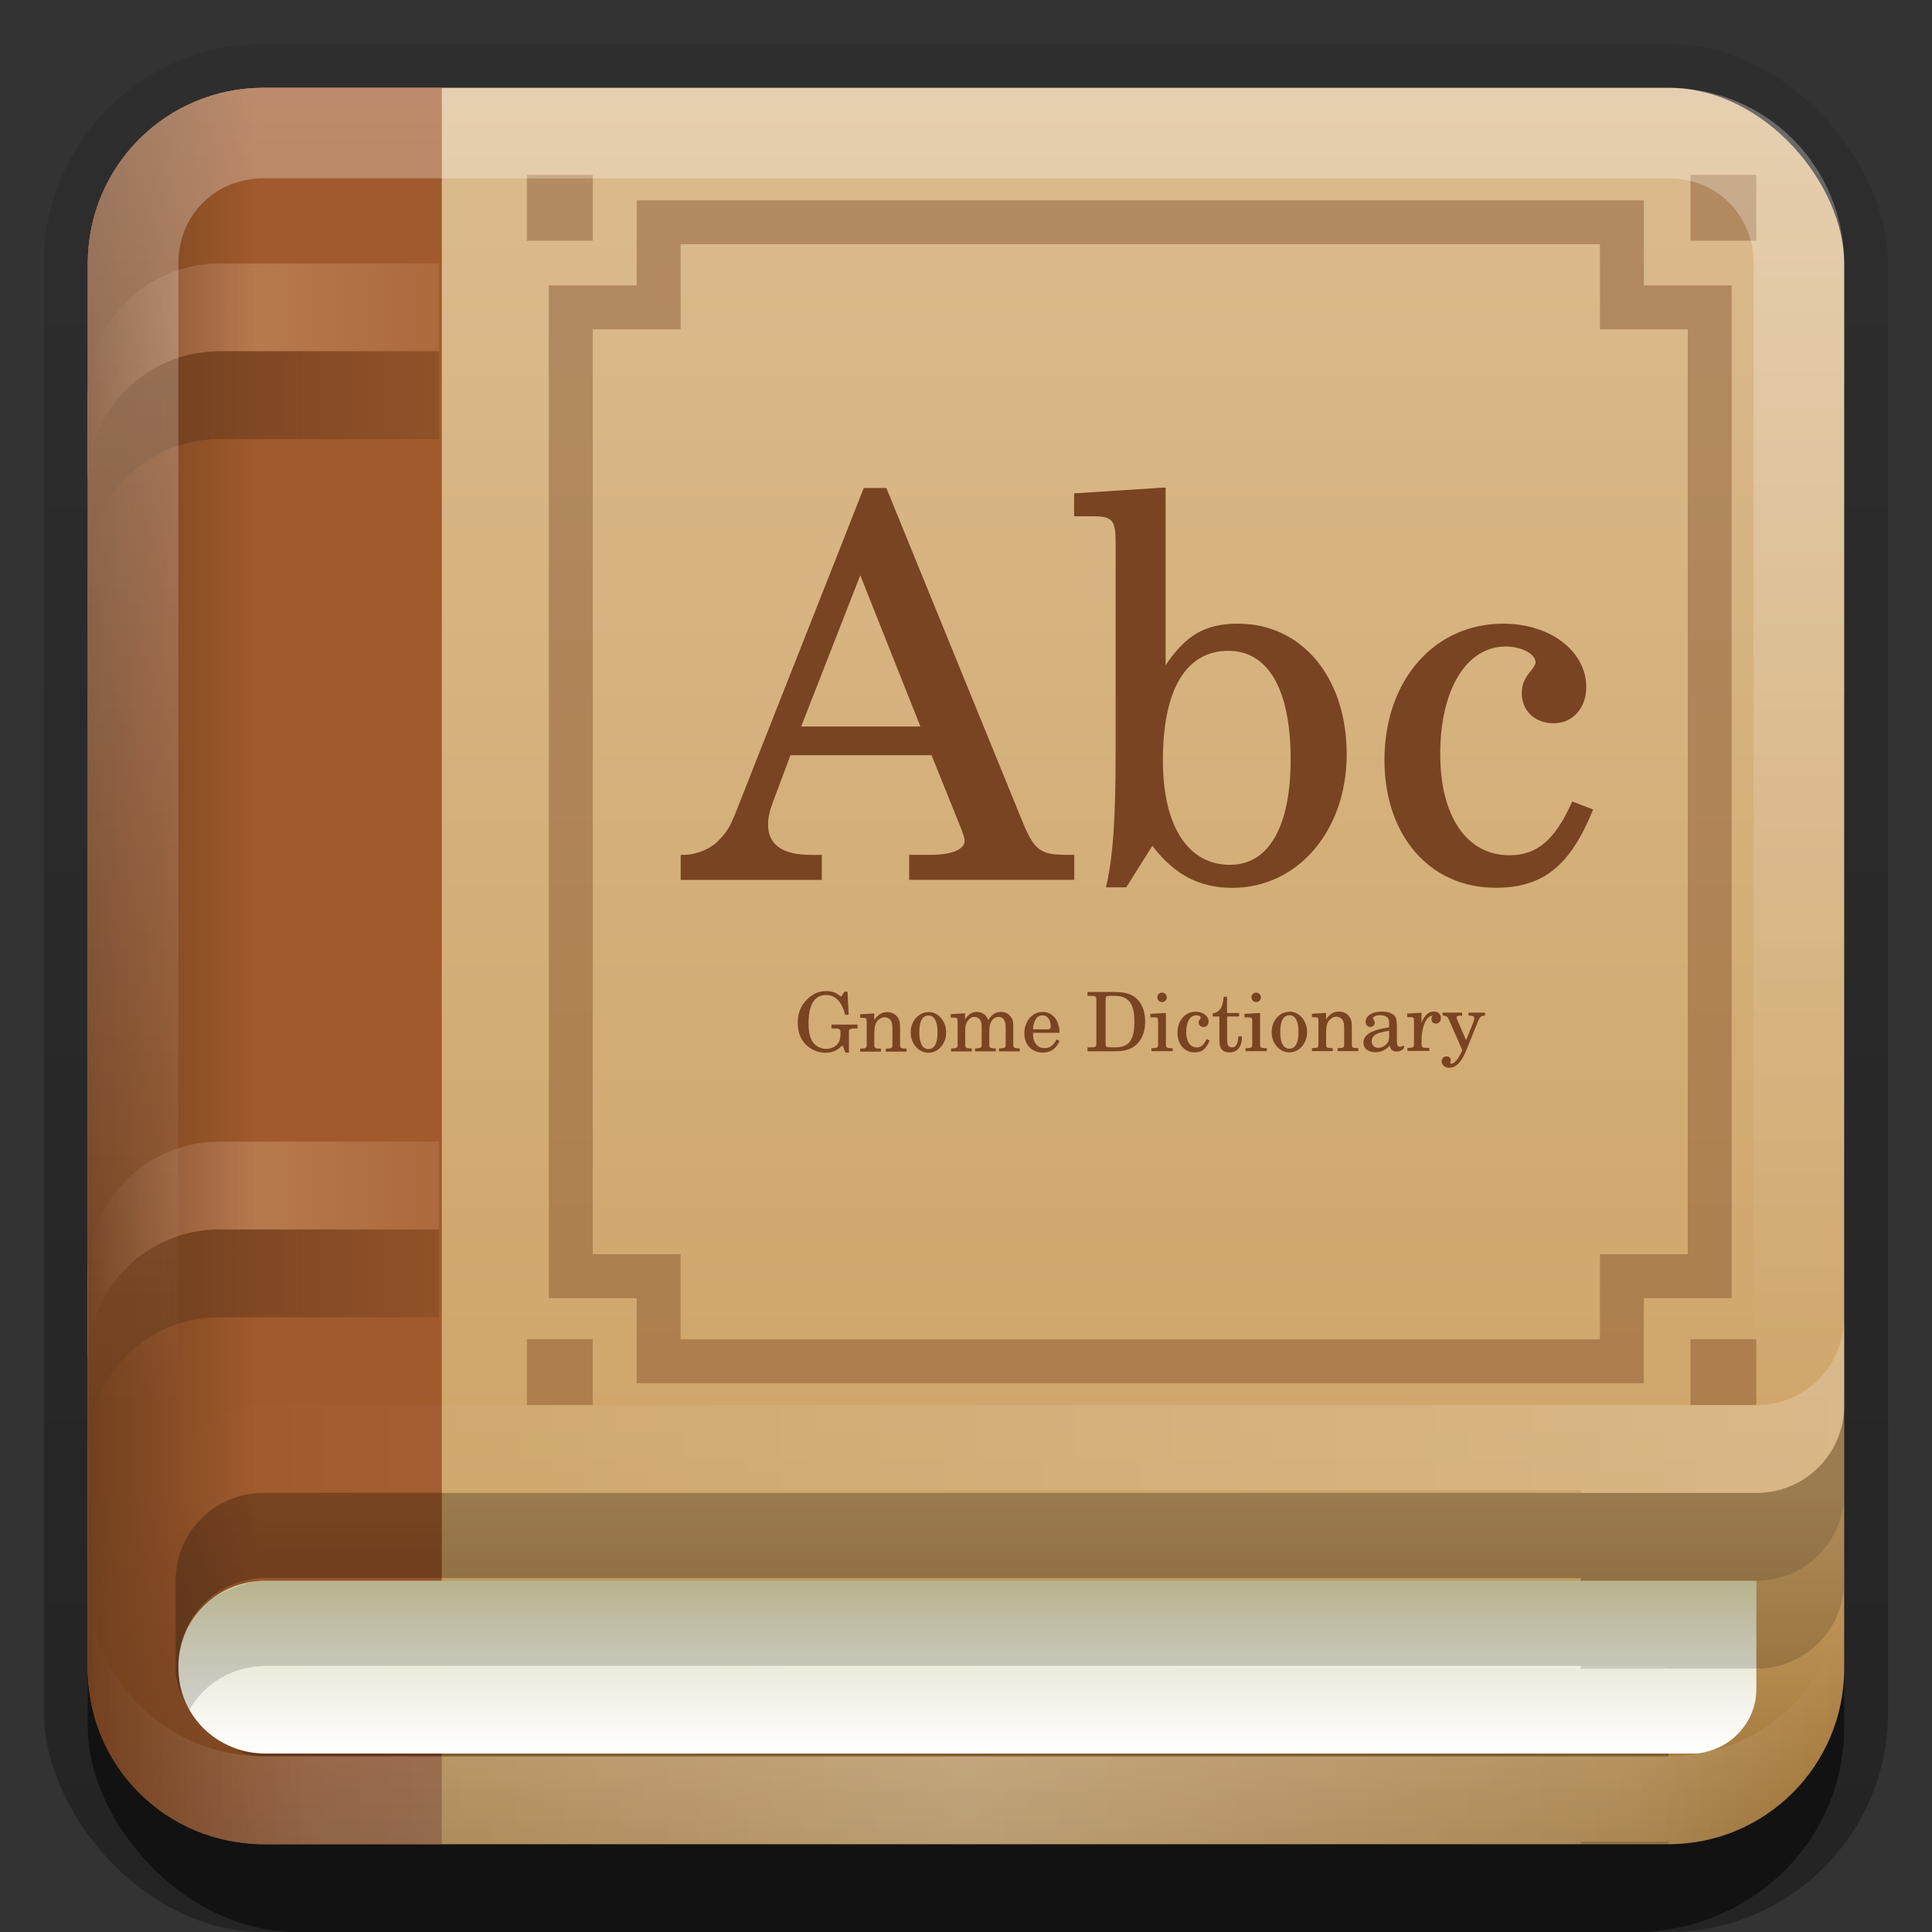 <?xml version="1.0" encoding="UTF-8"?>
<!-- Created with Inkscape (http://www.inkscape.org/) -->
<svg id="svg2" width="22" height="22" version="1.1" xmlns="http://www.w3.org/2000/svg" xmlns:cc="http://creativecommons.org/ns#" xmlns:dc="http://purl.org/dc/elements/1.1/" xmlns:rdf="http://www.w3.org/1999/02/22-rdf-syntax-ns#" xmlns:xlink="http://www.w3.org/1999/xlink">
 <rect width="100%" height="100%" fill="#333333" stroke="none"/>
 <defs id="defs4">
  <linearGradient id="linearGradient3294">
   <stop id="stop3296" stop-color="#72401f" offset="0"/>
   <stop id="stop3298" stop-color="#72401f" stop-opacity="0" offset="1"/>
  </linearGradient>
  <linearGradient id="linearGradient3250">
   <stop id="stop3252" stop-color="#c4875e" offset="0"/>
   <stop id="stop3254" stop-color="#c4875e" stop-opacity="0" offset="1"/>
  </linearGradient>
  <linearGradient id="linearGradient3335" x1="11.375" x2="11.375" y1="22" y2="-9.817" gradientUnits="userSpaceOnUse">
   <stop id="stop3330" offset="0"/>
   <stop id="stop3333" stop-opacity="0" offset="1"/>
  </linearGradient>
  <linearGradient id="linearGradient3181" x1="-3.061" x2="-3.061" y1="27.258" y2="7.254" gradientTransform="translate(11.119 -6.258)" gradientUnits="userSpaceOnUse">
   <stop id="stop3189" stop-color="#9a6f32" offset="0"/>
   <stop id="stop3248" stop-color="#cfa569" offset=".201"/>
   <stop id="stop3191" stop-color="#dbbb8e" offset="1"/>
  </linearGradient>
  <linearGradient id="linearGradient4107" x1="1" x2="2.955" y1="11" y2="11" gradientUnits="userSpaceOnUse" xlink:href="#linearGradient3294"/>
  <linearGradient id="linearGradient3845" x1="11" x2="21" y1="19.5" y2="19.5" gradientUnits="userSpaceOnUse" spreadMethod="reflect">
   <stop id="stop3833" stop-color="#fff" offset="0"/>
   <stop id="stop3821" stop-color="#fff" stop-opacity=".498" offset=".75"/>
   <stop id="stop3835" stop-color="#fff" stop-opacity="0" offset="1"/>
  </linearGradient>
  <linearGradient id="linearGradient3888" x1="10" x2="10" y1="1" y2="16" gradientUnits="userSpaceOnUse">
   <stop id="stop3825" stop-color="#fff" offset="0"/>
   <stop id="stop3829" stop-color="#fff" stop-opacity="0" offset="1"/>
  </linearGradient>
  <linearGradient id="linearGradient3923" x1="22" x2="3" y1="15" y2="15" gradientTransform="translate(-1,1)" gradientUnits="userSpaceOnUse">
   <stop id="stop3919" stop-color="#fff" offset="0"/>
   <stop id="stop3921" stop-color="#fff" stop-opacity="0" offset="1"/>
  </linearGradient>
  <linearGradient id="linearGradient4111" x1="40" x2="40" y1="88" y2="80" gradientTransform="matrix(.252 0 0 .248 -.244 -1.85)" gradientUnits="userSpaceOnUse">
   <stop id="stop3892" stop-color="#fff" offset="0"/>
   <stop id="stop3898" stop-color="#eceadb" offset=".5"/>
   <stop id="stop3894" stop-color="#d8d3a6" offset="1"/>
  </linearGradient>
  <linearGradient id="linearGradient4024" x1="4" x2="4" y1="17" y2="21" gradientUnits="userSpaceOnUse">
   <stop id="stop4020" stop-color="#a05a2c" offset="0"/>
   <stop id="stop4022" stop-color="#794421" offset="1"/>
  </linearGradient>
  <linearGradient id="linearGradient4071" x1="-9" x2="-3" y1="14.25" y2="14.25" gradientUnits="userSpaceOnUse" xlink:href="#linearGradient3250"/>
  <linearGradient id="linearGradient4073" x1="-9" x2="-3" y1="14.25" y2="14.25" gradientTransform="translate(0,1)" gradientUnits="userSpaceOnUse" xlink:href="#linearGradient3294"/>
 </defs>
 <g id="layer1">
  <g id="g3337">
   <rect id="rect3371" x=".5" y=".5" width="21" height="21.5" rx="2.5" ry="2.5" fill="url(#linearGradient3335)" opacity=".3"/>
   <rect id="rect2553" x="1" y="2" width="20" height="20" rx="2.381" ry="2.326" opacity=".5"/>
  </g>
  <rect id="rect3173" x="1" y="1" width="20" height="20" rx="2" ry="2" fill="url(#linearGradient3181)" fill-rule="evenodd"/>
  <path id="rect4005" d="m3 1c-1.108 0-2 0.892-2 2v16c0 1.108 0.892 2 2 2h2.031v-20h-2.031z" fill="url(#linearGradient4024)"/>
  <g id="g4095">
   <g id="g4067" transform="translate(10)">
    <path id="rect4026" d="m-7.5 13c-0.831 0-1.5 0.669-1.5 1.5v1c0-0.831 0.669-1.5 1.5-1.5h2.5v-1h-2.5z" color="#000000" fill="url(#linearGradient4071)"/>
    <path id="path4062" d="m-7.5 14c-0.831 0-1.5 0.669-1.5 1.5v1c0-0.831 0.669-1.5 1.5-1.5h2.5v-1h-2.5z" color="#000000" fill="url(#linearGradient4073)"/>
   </g>
   <g id="g4075" transform="translate(10,-5)">
    <path id="path4077" d="m-7.5 13c-0.831 0-1.5 0.669-1.5 1.5v1c0-0.831 0.669-1.5 1.5-1.5h2.5v-1h-2.5z" color="#000000" fill="url(#linearGradient4071)"/>
    <path id="path4079" d="m-7.5 14c-0.831 0-1.5 0.669-1.5 1.5v1c0-0.831 0.669-1.5 1.5-1.5h2.5v-1h-2.5z" color="#000000" fill="url(#linearGradient4073)"/>
   </g>
   <g id="g4085" transform="translate(10,-10)">
    <path id="path4087" d="m-7.5 13c-0.831 0-1.5 0.669-1.5 1.5v1c0-0.831 0.669-1.5 1.5-1.5h2.5v-1h-2.5z" color="#000000" fill="url(#linearGradient4071)"/>
    <path id="path4089" d="m-7.5 14c-0.831 0-1.5 0.669-1.5 1.5v1c0-0.831 0.669-1.5 1.5-1.5h2.5v-1h-2.5z" color="#000000" fill="url(#linearGradient4073)"/>
   </g>
  </g>
  <path id="text3202" d="m10.091 5.557h-0.255l-1.395 3.535c-0.121 0.315-0.146 0.358-0.236 0.455-0.097 0.115-0.267 0.188-0.43 0.188h-0.024v0.285h1.607v-0.285h-0.121c-0.327 0-0.491-0.115-0.491-0.346 0-0.073 0.018-0.158 0.055-0.255l0.2-0.534h1.607l0.327 0.812c0.036 0.091 0.049 0.133 0.049 0.164 0 0.097-0.152 0.158-0.376 0.158h-0.255v0.285h1.88v-0.285h-0.085c-0.303 0-0.37-0.049-0.509-0.388l-1.546-3.789m-0.297 0.994 0.685 1.722h-1.358l0.673-1.722m3.478-1-1.043 0.067v0.261h0.212c0.224 0 0.261 0.042 0.261 0.303v2.358c0 0.812-0.03 1.207-0.109 1.564h0.23l0.297-0.473c0.249 0.327 0.534 0.479 0.909 0.479 0.746 0 1.304-0.649 1.304-1.522 0-0.873-0.509-1.486-1.237-1.486-0.37 0-0.594 0.127-0.825 0.473v-2.025m0.715 1.861c0.455 0 0.709 0.443 0.709 1.237 0 0.764-0.249 1.2-0.691 1.2-0.479 0-0.764-0.443-0.764-1.188 0-0.806 0.261-1.249 0.746-1.249m3.915 1.716c-0.194 0.437-0.4 0.612-0.715 0.612-0.485 0-0.788-0.443-0.788-1.152 0-0.734 0.297-1.225 0.746-1.225 0.182 0 0.34 0.085 0.34 0.182 0 0.018-0.012 0.036-0.036 0.073-0.097 0.115-0.121 0.176-0.121 0.279 0 0.2 0.152 0.34 0.364 0.34 0.212 0 0.37-0.17 0.37-0.412 0-0.406-0.406-0.722-0.946-0.722-0.788 0-1.352 0.649-1.352 1.552 0 0.861 0.515 1.455 1.267 1.455 0.54 0 0.849-0.249 1.109-0.891l-0.236-0.091" fill="#784421"/>
  <path id="text3210" d="m9.65 11.293h-0.035l-0.036 0.057c-0.061-0.049-0.102-0.064-0.17-0.064-0.074 0-0.132 0.021-0.19 0.068-0.092 0.075-0.135 0.169-0.135 0.295 0 0.095 0.028 0.175 0.082 0.235 0.058 0.065 0.144 0.104 0.233 0.104 0.078 0 0.134-0.024 0.194-0.085l0.035 0.084h0.039v-0.205c0-0.05 0-0.051 0.006-0.058 0.008-0.009 0.028-0.013 0.078-0.013h0.014v-0.044h-0.297v0.044h0.018c0.078 0 0.085 0.005 0.085 0.056 0 0.04-0.007 0.077-0.019 0.1-0.023 0.046-0.083 0.077-0.144 0.077-0.06 0-0.12-0.031-0.152-0.077-0.035-0.051-0.049-0.118-0.049-0.218 0-0.208 0.069-0.319 0.199-0.319 0.106 0 0.18 0.077 0.218 0.226h0.04l-0.013-0.262m0.306 0.246-0.162 0.01v0.04h0.034c0.035 0 0.04 0.006 0.04 0.047v0.223 0.037c0 0.037-0.01 0.044-0.07 0.044h-0.004v0.034h0.236v-0.034h-0.004c-0.061 0-0.071-0.006-0.071-0.044v-0.037-0.097c0-0.046 0.007-0.088 0.017-0.109 0.02-0.042 0.062-0.071 0.102-0.071 0.024 0 0.052 0.014 0.066 0.033 0.014 0.02 0.021 0.049 0.021 0.093v0.151 0.037c0 0.037-0.01 0.044-0.071 0.044h-0.004v0.034h0.236v-0.034h-0.004c-0.06 0-0.07-0.006-0.07-0.044v-0.037-0.147c0-0.067-0.003-0.084-0.02-0.116-0.023-0.045-0.071-0.072-0.126-0.072-0.06 0-0.106 0.028-0.148 0.09v-0.076m0.619-0.014c-0.114 0-0.204 0.102-0.204 0.232 0 0.128 0.09 0.231 0.202 0.231 0.112 0 0.202-0.103 0.202-0.232 0-0.128-0.09-0.232-0.2-0.232m0 0.04c0.065 0 0.102 0.068 0.102 0.191 0 0.124-0.036 0.191-0.104 0.191-0.067 0-0.104-0.067-0.104-0.19 0-0.127 0.035-0.192 0.105-0.192m0.419-0.026-0.166 0.01v0.04h0.038c0.035 0 0.04 0.006 0.04 0.047v0.223 0.036c0 0.038-0.01 0.045-0.07 0.045h-0.004v0.034h0.235v-0.034h-0.004c-0.06 0-0.07-0.006-0.07-0.045v-0.036-0.133c0-0.083 0.046-0.145 0.106-0.145 0.024 0 0.05 0.013 0.062 0.031 0.013 0.018 0.019 0.045 0.019 0.083v0.163 0.037c0 0.037-0.01 0.044-0.071 0.044h-0.004v0.034h0.236v-0.034h-0.004c-0.06 0-0.07-0.006-0.07-0.044v-0.037-0.124c0-0.093 0.042-0.153 0.107-0.153 0.031 0 0.056 0.018 0.068 0.047 0.008 0.021 0.011 0.041 0.011 0.077v0.153 0.037c0 0.037-0.01 0.044-0.071 0.044h-0.004v0.034h0.236v-0.034h-0.004c-0.06 0-0.07-0.006-0.07-0.045v-0.036-0.172c0-0.058-0.006-0.077-0.03-0.109-0.027-0.035-0.065-0.053-0.11-0.053-0.061 0-0.105 0.029-0.146 0.093-0.016-0.056-0.066-0.093-0.129-0.093-0.056 0-0.098 0.027-0.134 0.086v-0.072m1.076 0.225c9.34e-4 -0.14-0.078-0.239-0.192-0.239-0.119 0-0.209 0.104-0.209 0.244 0 0.131 0.085 0.219 0.211 0.219 0.089 0 0.152-0.044 0.19-0.133l-0.033-0.018c-0.038 0.072-0.077 0.1-0.14 0.1-0.048 0-0.082-0.021-0.106-0.062-0.017-0.028-0.024-0.061-0.023-0.112h0.302m-0.302-0.04c0-0.029 0.004-0.049 0.013-0.076 0.02-0.056 0.049-0.083 0.094-0.083 0.057 0 0.094 0.049 0.094 0.124 0 0.027-0.008 0.035-0.038 0.035h-0.163m0.721 0.135v0.027c0 0.039-0.008 0.044-0.083 0.044h-0.018v0.044h0.314c0.083 0 0.147-0.013 0.196-0.041 0.094-0.053 0.147-0.16 0.147-0.3 0-0.128-0.047-0.23-0.133-0.286-0.051-0.033-0.12-0.048-0.227-0.048h-0.297v0.044h0.018c0.075 0 0.083 0.005 0.083 0.044v0.027 0.444m0.158 0.071c-0.047 0-0.053-0.006-0.053-0.051v-0.483c0-0.046 0.006-0.052 0.053-0.052h0.049c0.16 0 0.226 0.087 0.226 0.293 0 0.209-0.061 0.293-0.211 0.293h-0.063m0.632-0.391-0.176 0.01v0.04h0.048c0.035 0 0.04 0.006 0.04 0.047v0.223 0.037c0 0.037-0.01 0.044-0.07 0.044h-0.006v0.034h0.242v-0.034h-0.006c-0.061 0-0.071-0.006-0.071-0.044v-0.037-0.32m-0.044-0.232c-0.03 0-0.054 0.024-0.054 0.054 0 0.029 0.024 0.054 0.053 0.054 0.031 0 0.055-0.024 0.055-0.054s-0.024-0.054-0.054-0.054m0.506 0.53c-0.03 0.067-0.062 0.094-0.11 0.094-0.075 0-0.121-0.068-0.121-0.177 0-0.113 0.046-0.189 0.115-0.189 0.028 0 0.052 0.013 0.052 0.028 0 0.003-0.002 0.006-0.006 0.011-0.015 0.018-0.019 0.027-0.019 0.043 0 0.031 0.023 0.052 0.056 0.052s0.057-0.026 0.057-0.063c0-0.063-0.063-0.111-0.146-0.111-0.121 0-0.208 0.1-0.208 0.239 0 0.133 0.079 0.224 0.195 0.224 0.083 0 0.131-0.038 0.171-0.137l-0.036-0.014m0.234-0.298v-0.185h-0.038c-0.009 0.121-0.05 0.183-0.126 0.189v0.036h0.077v0.238c0 0.065 0.002 0.089 0.011 0.11 0.015 0.039 0.052 0.061 0.106 0.061 0.036 0 0.068-0.011 0.09-0.032 0.031-0.03 0.049-0.079 0.049-0.131 0-0.006 0-0.012-9.33e-4 -0.021h-0.039c-0.003 0.084-0.027 0.127-0.073 0.127-0.021 0-0.04-0.011-0.047-0.027-0.006-0.013-0.008-0.036-0.008-0.07v-0.255h0.137v-0.04h-0.137m0.374 0-0.176 0.01v0.04h0.048c0.035 0 0.04 0.006 0.04 0.047v0.223 0.037c0 0.037-0.01 0.044-0.07 0.044h-0.006v0.034h0.242v-0.034h-0.006c-0.061 0-0.071-0.006-0.071-0.044v-0.037-0.32m-0.044-0.232c-0.03 0-0.054 0.024-0.054 0.054 0 0.029 0.024 0.054 0.053 0.054 0.031 0 0.055-0.024 0.055-0.054s-0.024-0.054-0.054-0.054m0.38 0.218c-0.114 0-0.204 0.102-0.204 0.232 0 0.128 0.09 0.231 0.202 0.231 0.112 0 0.202-0.103 0.202-0.232 0-0.128-0.09-0.232-0.2-0.232m0 0.04c0.065 0 0.102 0.068 0.102 0.191 0 0.124-0.036 0.191-0.104 0.191-0.067 0-0.104-0.067-0.104-0.19 0-0.127 0.035-0.192 0.105-0.192m0.418-0.026-0.162 0.01v0.04h0.034c0.035 0 0.04 0.006 0.04 0.047v0.223 0.037c0 0.037-0.01 0.044-0.07 0.044h-0.004v0.034h0.236v-0.034h-0.004c-0.061 0-0.071-0.006-0.071-0.044v-0.037-0.097c0-0.046 0.006-0.088 0.017-0.109 0.02-0.042 0.062-0.071 0.102-0.071 0.024 0 0.052 0.014 0.066 0.033 0.014 0.02 0.021 0.049 0.021 0.093v0.151 0.037c0 0.037-0.01 0.044-0.071 0.044h-0.004v0.034h0.236v-0.034h-0.004c-0.06 0-0.07-0.006-0.07-0.044v-0.037-0.147c0-0.067-0.003-0.084-0.02-0.116-0.023-0.045-0.071-0.072-0.126-0.072-0.06 0-0.106 0.028-0.148 0.09v-0.076m0.806 0.134c0-0.059-0.01-0.089-0.037-0.111-0.031-0.024-0.077-0.037-0.136-0.037-0.105 0-0.182 0.049-0.182 0.117 0 0.035 0.021 0.058 0.054 0.058 0.029 0 0.05-0.02 0.05-0.048 0-0.012-0.005-0.025-0.014-0.038-0.006-0.006-0.006-0.009-0.006-0.012 0-0.02 0.038-0.036 0.083-0.036 0.029 0 0.062 0.009 0.077 0.023 0.018 0.015 0.024 0.037 0.024 0.079v0.036c-0.098 0.017-0.128 0.024-0.174 0.042-0.08 0.03-0.119 0.074-0.119 0.133 0 0.066 0.053 0.109 0.135 0.109 0.064 0 0.122-0.026 0.162-0.074 0.015 0.048 0.038 0.066 0.082 0.066 0.042 0 0.086-0.027 0.086-0.054 0-0.006-0.005-0.011-0.009-0.011-0.004 0-0.007 9.34e-4 -0.014 0.004-0.015 0.006-0.019 0.006-0.026 0.006-0.026 0-0.035-0.018-0.035-0.064v-0.188m-0.088 0.114c0 0.056-0.003 0.069-0.019 0.093-0.023 0.035-0.066 0.058-0.106 0.058-0.042 0-0.074-0.031-0.074-0.073 0-0.039 0.02-0.067 0.061-0.087 0.029-0.013 0.065-0.022 0.138-0.035v0.043m0.37-0.248-0.165 0.01v0.04h0.038c0.035 0 0.04 0.006 0.04 0.047v0.223 0.037c0 0.037-0.01 0.044-0.071 0.044h-0.004v0.034h0.249v-0.034h-0.018c-0.06 0-0.07-0.006-0.07-0.044v-0.037-0.009c0-0.07 0.013-0.141 0.036-0.194 0.022-0.052 0.054-0.081 0.093-0.086-0.013 0.015-0.017 0.024-0.017 0.042 0 0.03 0.021 0.051 0.051 0.051 0.034 0 0.057-0.025 0.057-0.063 0-0.045-0.032-0.075-0.081-0.075-0.059 0-0.11 0.048-0.14 0.13v-0.116m0.509 0.316-0.103-0.24c-0.004-0.008-0.006-0.015-0.006-0.02 0-0.017 0.011-0.023 0.043-0.023h0.02v-0.034h-0.222v0.034h0.01c0.03 0 0.047 0.013 0.063 0.05l0.151 0.344-0.016 0.033c-0.034 0.071-0.077 0.12-0.107 0.12-0.008 0-0.015-0.004-0.015-0.009 0-0.002 9.33e-4 -0.005 0.002-0.008 0.003-0.008 0.005-0.017 0.005-0.024 0-0.024-0.021-0.042-0.048-0.042-0.033 0-0.056 0.024-0.056 0.058 0 0.041 0.036 0.072 0.085 0.072 0.049 0 0.091-0.024 0.129-0.075 0.029-0.039 0.048-0.077 0.089-0.18l0.106-0.263c0.023-0.057 0.043-0.076 0.078-0.076h0.006v-0.034h-0.187v0.034h0.015c0.035 0 0.05 0.01 0.05 0.035 0 0.009-0.003 0.021-0.009 0.037l-0.085 0.211" fill="#784421"/>
  <path id="path4015" d="m7.25 2.281v0.25 0.719h-0.75-0.25v0.25 4.094 6.938 0.25h0.25 0.75v0.719 0.25h0.25 4.25 2.469 4.25 0.25v-0.25-0.719h0.75 0.25v-0.25-6.938-4.094-0.25h-0.25-0.75v-0.719-0.25h-0.25-4.25-2.469-4.25zm0.5 0.5h4 2.469 4v0.719 0.25h0.25 0.75v3.844 6.688h-0.75-0.25v0.25 0.719h-4-2.469-4v-0.719-0.25h-0.25-0.75v-6.688-3.844h0.75 0.25v-0.25zm-1.75-0.79h0.75v0.75h-0.75zm13.25 0h0.75v0.75h-0.75zm-13.25 13.259h0.75v0.75h-0.75zm13.25 0h0.75v0.75h-0.75z" fill="#784421" fill-rule="evenodd" opacity=".4"/>
  <path id="path4099" d="m3 1c-1.108 0-2 0.892-2 2v16c0 1.108 0.892 2 2 2h0.031v-20h-0.031z" fill="url(#linearGradient4107)"/>
  <path id="rect3050" d="m3 1c-1.108 0-2 0.892-2 2v16c0 1.108 0.892 2 2 2h16c1.108 0 2-0.892 2-2v-16c0-1.108-0.892-2-2-2h-16zm0 1.031h16c0.55 0 0.969 0.419 0.969 0.969v16c0 0.55-0.419 0.969-0.969 0.969h-16c-0.55 0-0.969-0.419-0.969-0.969v-16c0-0.55 0.419-0.969 0.969-0.969z" fill="url(#linearGradient3888)" fill-rule="evenodd" opacity=".3"/>
  <path id="path3235" d="m3 21c-1.108 0-2-0.892-2-2v-1c0 1.108 0.892 2 2 2h16c1.108 0 2-0.892 2-2v1c0 1.108-0.892 2-2 2h-16z" fill="url(#linearGradient3845)" fill-rule="evenodd" opacity=".15"/>
  <path id="path3235-1" d="m3 21c-1.108 0-2-0.892-2-2v-1c0 1.108 0.892 2 2 2h16c1.108 0 2-0.892 2-2v1c0 1.108-0.892 2-2 2h-16z" fill="url(#linearGradient3845)" fill-rule="evenodd" opacity=".2"/>
  <path id="path3073" d="m3.031 18c-0.562 0-1 0.431-1 0.984s0.438 0.984 1 0.984h16.292c0.38-0.04 0.677-0.351 0.677-0.736v-1.232z" color="#000000" fill="url(#linearGradient4111)"/>
  <path id="rect3896" d="m21 16c0 0.554-0.446 1-1 1h-1-1-15c-0.554 0-1 0.446-1 1v1c0 0.139 0.043 0.255 0.094 0.375-0.05-0.12-0.062-0.266-0.062-0.406 0-0.562 0.438-1 1-1h14.969v0.031h2c0.554 0 1-0.446 1-1v-1zm-18.375 3.906c0.12 0.05 0.236 0.094 0.375 0.094h16v-0.031h-15.969c-0.14 0-0.286-0.013-0.406-0.062z" color="#000000" opacity=".25"/>
  <path id="path3915" d="m21 15c0 0.554-0.446 1-1 1h-1-1-15c-0.554 0-1 0.446-1 1v1c0 0.139 0.043 0.255 0.094 0.375-0.05-0.12-0.062-0.266-0.062-0.406 0-0.562 0.438-1 1-1h14.969v0.031h2c0.554 0 1-0.446 1-1v-1zm-18.375 3.906c0.12 0.05 0.236 0.094 0.375 0.094h16v-0.031h-15.969c-0.14 0-0.286-0.013-0.406-0.062z" color="#000000" fill="url(#linearGradient3923)" opacity=".2"/>
  <path id="path3933" d="m21 17c0 0.554-0.446 1-1 1h-1-1-15c-0.129 0.004-0.264 0.047-0.375 0.094-0.111 0.047-0.226 0.106-0.312 0.188-0.09 0.09-0.169 0.224-0.219 0.344s-0.062 0.237-0.062 0.375c0 0.179 0.044 0.328 0.125 0.469 0.17-0.303 0.495-0.5 0.875-0.5h14.969v0.031h2c0.554 0 1-0.446 1-1v-1zm-3 3.969v0.031h1v-0.031h-1z" color="#000000" opacity=".15"/>
 </g>
</svg>
